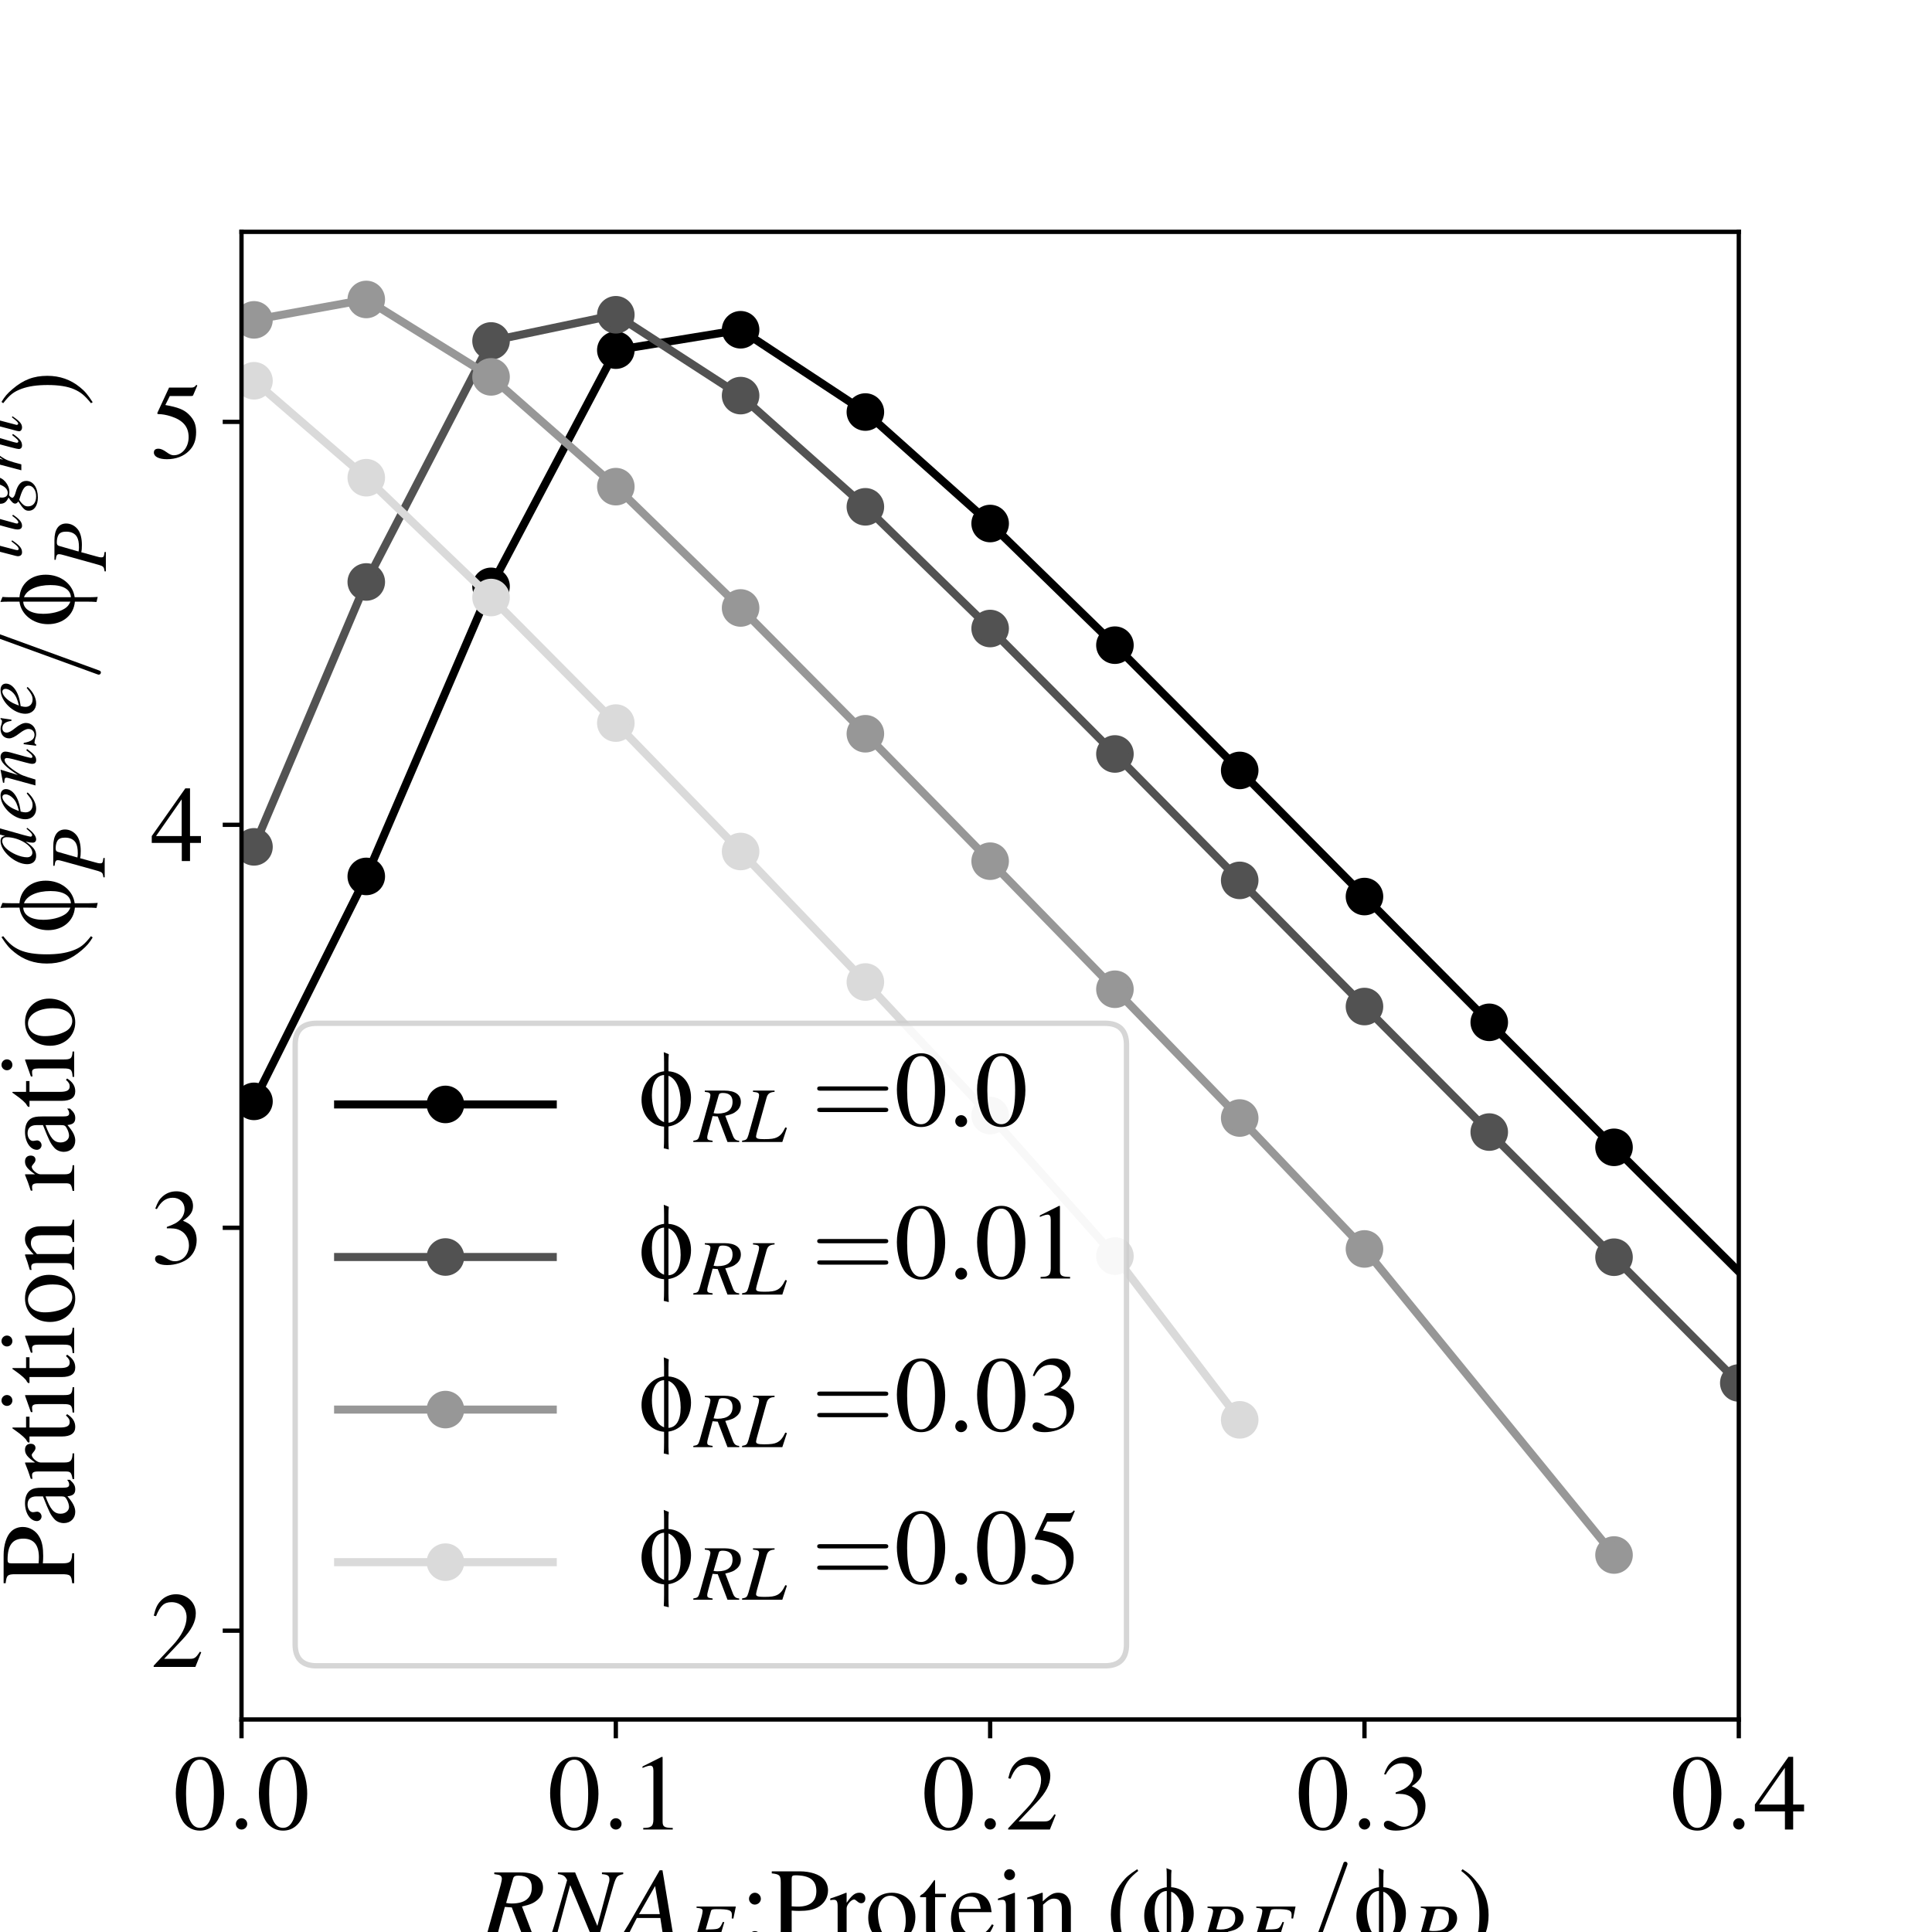 <?xml version="1.0" encoding="utf-8" standalone="no"?>
<!DOCTYPE svg PUBLIC "-//W3C//DTD SVG 1.1//EN"
  "http://www.w3.org/Graphics/SVG/1.1/DTD/svg11.dtd">
<!-- Created with matplotlib (http://matplotlib.org/) -->
<svg height="360pt" version="1.1" viewBox="0 0 360 360" width="360pt" xmlns="http://www.w3.org/2000/svg" xmlns:xlink="http://www.w3.org/1999/xlink">
 <defs>
  <style type="text/css">
*{stroke-linecap:butt;stroke-linejoin:round;}
  </style>
 </defs>
 <g id="figure_1">
  <g id="patch_1">
   <path d="M 0 360 
L 360 360 
L 360 0 
L 0 0 
z
" style="fill:#ffffff;"/>
  </g>
  <g id="axes_1">
   <g id="patch_2">
    <path d="M 45 320.4 
L 324 320.4 
L 324 43.2 
L 45 43.2 
z
" style="fill:#ffffff;"/>
   </g>
   <g id="matplotlib.axis_1">
    <g id="xtick_1">
     <g id="line2d_1">
      <defs>
       <path d="M 0 0 
L 0 3.5 
" id="mfc34f22be6" style="stroke:#000000;stroke-width:0.8;"/>
      </defs>
      <g>
       <use style="stroke:#000000;stroke-width:0.8;" x="45" xlink:href="#mfc34f22be6" y="320.4"/>
      </g>
     </g>
     <g id="text_1">
      <!-- $0.0$ -->
      <defs>
       <path d="M 25.406 68 
C 19.906 68 15.703 66.297 12 62.797 
C 6.203 57.203 2.406 45.688 2.406 34 
C 2.406 23.094 5.703 11.391 10.406 5.797 
C 14.094 1.391 19.203 -1 25 -1 
C 30.094 -1 34.406 0.688 38 4.188 
C 43.797 9.688 47.594 21.297 47.594 33.391 
C 47.594 53.891 38.5 68 25.406 68 
z
M 25.094 65.391 
C 33.5 65.391 38 54.094 38 33.188 
C 38 12.297 33.594 1.594 25 1.594 
C 16.406 1.594 12 12.297 12 33.094 
C 12 54.297 16.5 65.391 25.094 65.391 
z
" id="Nimbus_Roman_No9_L_Regular-48"/>
       <path d="M 19.203 5.297 
C 19.203 8.188 16.797 10.594 13.906 10.594 
C 11 10.594 8.594 8.188 8.594 5.297 
C 8.594 2.391 11 0 13.906 0 
C 16.797 0 19.203 2.391 19.203 5.297 
z
" id="CMMI10-58"/>
      </defs>
      <g transform="translate(32.278 340.909)scale(0.2 -0.2)">
       <use transform="scale(0.996)" xlink:href="#Nimbus_Roman_No9_L_Regular-48"/>
       <use transform="translate(49.813 0)scale(0.996)" xlink:href="#CMMI10-58"/>
       <use transform="translate(77.409 0)scale(0.996)" xlink:href="#Nimbus_Roman_No9_L_Regular-48"/>
      </g>
     </g>
    </g>
    <g id="xtick_2">
     <g id="line2d_2">
      <g>
       <use style="stroke:#000000;stroke-width:0.8;" x="114.75" xlink:href="#mfc34f22be6" y="320.4"/>
      </g>
     </g>
     <g id="text_2">
      <!-- $0.1$ -->
      <defs>
       <path d="M 29.094 68 
L 11.094 59 
L 11.094 57.594 
C 12.297 58.094 13.406 58.484 13.797 58.688 
C 15.594 59.391 17.297 59.781 18.297 59.781 
C 20.406 59.781 21.297 58.297 21.297 55.078 
L 21.297 9.359 
C 21.297 6.031 20.5 3.719 18.906 2.797 
C 17.406 1.891 16 1.594 11.797 1.5 
L 11.797 0 
L 39.406 0 
L 39.406 1.5 
C 31.5 1.594 29.906 2.609 29.906 7.453 
L 29.906 67.797 
z
" id="Nimbus_Roman_No9_L_Regular-49"/>
      </defs>
      <g transform="translate(102.028 340.909)scale(0.2 -0.2)">
       <use transform="scale(0.996)" xlink:href="#Nimbus_Roman_No9_L_Regular-48"/>
       <use transform="translate(49.813 0)scale(0.996)" xlink:href="#CMMI10-58"/>
       <use transform="translate(77.409 0)scale(0.996)" xlink:href="#Nimbus_Roman_No9_L_Regular-49"/>
      </g>
     </g>
    </g>
    <g id="xtick_3">
     <g id="line2d_3">
      <g>
       <use style="stroke:#000000;stroke-width:0.8;" x="184.5" xlink:href="#mfc34f22be6" y="320.4"/>
      </g>
     </g>
     <g id="text_3">
      <!-- $0.2$ -->
      <defs>
       <path d="M 47.5 13.734 
L 46.203 14.25 
C 42.5 8.5 41.203 7.594 36.703 7.594 
L 12.797 7.594 
L 29.594 25.328 
C 38.5 34.703 42.406 42.359 42.406 50.219 
C 42.406 60.281 34.297 68 23.906 68 
C 18.406 68 13.203 65.797 9.5 61.797 
C 6.297 58.375 4.797 55.156 3.094 48 
L 5.203 47.484 
C 9.203 57.359 12.797 60.594 19.703 60.594 
C 28.094 60.594 33.797 54.844 33.797 46.391 
C 33.797 38.531 29.203 29.156 20.797 20.188 
L 3 1.188 
L 3 0 
L 42 0 
z
" id="Nimbus_Roman_No9_L_Regular-50"/>
      </defs>
      <g transform="translate(171.778 340.909)scale(0.2 -0.2)">
       <use transform="scale(0.996)" xlink:href="#Nimbus_Roman_No9_L_Regular-48"/>
       <use transform="translate(49.813 0)scale(0.996)" xlink:href="#CMMI10-58"/>
       <use transform="translate(77.409 0)scale(0.996)" xlink:href="#Nimbus_Roman_No9_L_Regular-50"/>
      </g>
     </g>
    </g>
    <g id="xtick_4">
     <g id="line2d_4">
      <g>
       <use style="stroke:#000000;stroke-width:0.8;" x="254.25" xlink:href="#mfc34f22be6" y="320.4"/>
      </g>
     </g>
     <g id="text_4">
      <!-- $0.3$ -->
      <defs>
       <path d="M 15.297 33.391 
C 21.203 33.391 23.5 33.188 25.906 32.297 
C 32.094 30.094 36 24.391 36 17.5 
C 36 9.094 30.297 2.594 22.906 2.594 
C 20.203 2.594 18.203 3.297 14.5 5.688 
C 11.5 7.5 9.797 8.188 8.094 8.188 
C 5.797 8.188 4.297 6.797 4.297 4.688 
C 4.297 1.188 8.594 -1 15.594 -1 
C 23.297 -1 31.203 1.594 35.906 5.688 
C 40.594 9.797 43.203 15.594 43.203 22.297 
C 43.203 27.391 41.594 32.094 38.703 35.188 
C 36.703 37.391 34.797 38.594 30.406 40.5 
C 37.297 45.188 39.797 48.891 39.797 54.297 
C 39.797 62.391 33.406 68 24.203 68 
C 19.203 68 14.797 66.297 11.203 63.094 
C 8.203 60.391 6.703 57.797 4.5 51.797 
L 6 51.391 
C 10.094 58.703 14.594 61.984 20.906 61.984 
C 27.406 61.984 31.906 57.594 31.906 51.297 
C 31.906 47.688 30.406 44.094 27.906 41.594 
C 24.906 38.594 22.094 37.094 15.297 34.688 
z
" id="Nimbus_Roman_No9_L_Regular-51"/>
      </defs>
      <g transform="translate(241.528 340.909)scale(0.2 -0.2)">
       <use transform="scale(0.996)" xlink:href="#Nimbus_Roman_No9_L_Regular-48"/>
       <use transform="translate(49.813 0)scale(0.996)" xlink:href="#CMMI10-58"/>
       <use transform="translate(77.409 0)scale(0.996)" xlink:href="#Nimbus_Roman_No9_L_Regular-51"/>
      </g>
     </g>
    </g>
    <g id="xtick_5">
     <g id="line2d_5">
      <g>
       <use style="stroke:#000000;stroke-width:0.8;" x="324" xlink:href="#mfc34f22be6" y="320.4"/>
      </g>
     </g>
     <g id="text_5">
      <!-- $0.4$ -->
      <defs>
       <path d="M 47.203 23.391 
L 37 23.391 
L 37 68 
L 32.594 68 
L 1.203 23.391 
L 1.203 17 
L 29.297 17 
L 29.297 0 
L 37 0 
L 37 17 
L 47.203 17 
z
M 29.203 23.391 
L 5.203 23.391 
L 29.203 57.766 
z
" id="Nimbus_Roman_No9_L_Regular-52"/>
      </defs>
      <g transform="translate(311.278 340.909)scale(0.2 -0.2)">
       <use transform="scale(0.996)" xlink:href="#Nimbus_Roman_No9_L_Regular-48"/>
       <use transform="translate(49.813 0)scale(0.996)" xlink:href="#CMMI10-58"/>
       <use transform="translate(77.409 0)scale(0.996)" xlink:href="#Nimbus_Roman_No9_L_Regular-52"/>
      </g>
     </g>
    </g>
    <g id="text_6">
     <!-- $RNA_E$:Protein ($\phi_{RE}/\phi_P$) -->
     <defs>
      <path d="M 56.703 1.594 
C 52.297 1.891 50.297 3.578 48.406 8.766 
L 39.094 33.141 
C 46.797 34.828 50.094 36.219 53.703 39.406 
C 57 42.297 58.797 46.172 58.797 50.656 
C 58.797 59.906 51.406 65 38 65 
L 13.203 65 
L 13.203 63.391 
C 17.406 62.797 17.906 62.688 18.906 61.984 
C 19.703 61.5 20.297 60.297 20.297 59.203 
C 20.297 58.016 19.797 55.625 19.094 52.938 
L 6.797 8.953 
C 5 3.094 4.297 2.484 -1.297 1.594 
L -1.297 0 
L 23.094 0 
L 23.094 1.594 
C 17 2.391 16.297 2.891 16.297 6.172 
C 16.297 7.172 16.594 8.453 17.5 11.938 
L 23.094 32.734 
L 29.594 32.234 
L 41.906 0 
L 56.703 0 
z
M 30.797 59.203 
C 31.406 61.297 32.703 61.984 35.906 61.984 
C 44.203 61.984 48.297 58.219 48.297 50.844 
C 48.297 41 41.906 35.922 29.406 35.922 
C 27.797 35.922 26.703 36.016 24.297 36.422 
z
" id="Nimbus_Roman_No9_L_Regular_Italic-82"/>
      <path d="M 72.703 65 
L 52.797 65 
L 52.797 63.391 
C 58.5 62.891 59.797 61.891 59.797 58.266 
C 59.797 57.062 59.594 55.859 58.906 53.859 
C 58.797 53.562 58.703 53.156 58.703 53.062 
L 48.5 14.938 
L 27.703 65 
L 11.594 65 
L 11.594 63.391 
C 16.297 62.984 18.406 61.688 20.203 57.766 
L 8.297 15.938 
C 4.5 3.109 3.703 1.891 -2 1.094 
L -2 -0.5 
L 17.797 -0.5 
L 17.797 1.094 
C 12.703 1.5 10.797 2.594 10.797 5.406 
C 10.797 6.719 11.094 8.719 11.703 10.828 
L 23.094 53.156 
L 46.094 -2 
L 47.906 -2 
L 62.297 48.438 
C 66 61.391 66.406 61.984 72.703 63.391 
z
" id="Nimbus_Roman_No9_L_Regular_Italic-78"/>
      <path d="M 56.406 1.594 
C 50.703 2.094 50.094 2.891 48.797 10.109 
L 39.406 67 
L 36.797 67 
L 7.797 16.656 
C -0.109 3.484 -1.109 2.391 -5.109 1.594 
L -5.109 0 
L 13.594 0 
L 13.594 1.594 
C 8.5 2.094 7.703 2.594 7.703 5.062 
C 7.703 6.938 8 7.828 9.703 11.203 
L 15.406 22.391 
L 37.406 22.391 
L 39.406 9.422 
C 39.5 8.531 39.594 7.641 39.594 6.844 
C 39.594 3.078 38.203 2.188 31.797 1.594 
L 31.797 0 
L 56.406 0 
z
M 17.5 26 
L 32.5 52.266 
L 36.906 26 
z
" id="Nimbus_Roman_No9_L_Regular_Italic-65"/>
      <path d="M 63.406 65 
L 13.703 65 
L 13.703 63.391 
C 19.906 62.797 21.406 61.984 21.406 59.297 
C 21.406 58.203 20.797 54.734 20.297 52.938 
L 8 8.969 
C 6.297 3.297 5.5 2.594 -0.109 1.594 
L -0.109 0 
L 50.594 0 
L 56.797 16.125 
L 55.203 16.922 
C 50.5 10.562 47.906 7.969 43.594 5.984 
C 39.906 4.281 33.094 3.297 25.594 3.297 
C 20 3.297 17.594 4.281 17.594 6.672 
C 17.594 7.766 18.703 12.438 21.203 21.203 
C 22.5 25.578 23.406 28.859 24.406 32.641 
C 27.906 32.438 31 32.344 32.203 32.344 
C 36.094 32.438 38.906 31.844 40 30.844 
C 40.5 30.359 40.703 29.453 40.703 27.766 
C 40.703 26.078 40.5 24.781 40 22.594 
L 42 22.094 
L 48.797 45.172 
L 47 45.578 
C 43.203 37.125 42.297 36.516 33.203 36.125 
C 32 36.125 28.797 36.031 25.297 35.922 
L 31.906 59.109 
C 32.5 61.297 33.594 61.688 39.203 61.688 
C 54.906 61.688 58.406 60.391 58.406 54.422 
C 58.406 53.141 58.297 51.641 58.203 49.953 
L 60.297 49.75 
z
" id="Nimbus_Roman_No9_L_Regular_Italic-69"/>
      <path d="M 13.594 46 
C 10.594 46 8.094 43.391 8.094 40.297 
C 8.094 37.391 10.594 34.891 13.5 34.891 
C 16.594 34.891 19.203 37.391 19.203 40.297 
C 19.203 43.391 16.594 46 13.594 46 
z
M 13.594 10.094 
C 10.594 10.094 8.094 7.5 8.094 4.391 
C 8.094 1.5 10.594 -1 13.5 -1 
C 16.594 -1 19.203 1.5 19.203 4.391 
C 19.203 7.5 16.594 10.094 13.594 10.094 
z
" id="Nimbus_Roman_No9_L_Regular-58"/>
      <path d="M 20.203 29.297 
C 22.797 29.094 24.5 28.984 27.094 28.984 
C 34.906 28.984 40.297 29.984 44.594 32.391 
C 50.594 35.562 54.203 41.578 54.203 48.078 
C 54.203 52.234 52.797 55.984 50.094 58.844 
C 46.094 63.188 37.406 66 28 66 
L 1.594 66 
L 1.594 64.094 
C 9 63.297 10 62.297 10 55.125 
L 10 11.953 
C 10 3.594 9.203 2.594 1.594 1.891 
L 1.594 0 
L 29.594 0 
L 29.594 1.891 
C 21.703 2.188 20.203 3.594 20.203 10.859 
z
M 20.203 58.938 
C 20.203 61.594 20.906 62.297 23.594 62.297 
C 37.094 62.297 43.297 57.656 43.297 47.5 
C 43.297 37.922 37.406 33 25.906 33 
C 23.906 33 22.5 33.094 20.203 33.281 
z
" id="Nimbus_Roman_No9_L_Regular-80"/>
      <path d="M 0.703 39 
C 2.094 39.297 3 39.391 4.203 39.391 
C 6.703 39.391 7.594 37.797 7.594 33.391 
L 7.594 8.391 
C 7.594 3.391 6.906 2.688 0.5 1.5 
L 0.5 0 
L 24.5 0 
L 24.5 1.5 
C 17.703 1.797 16 3.297 16 9 
L 16 31.5 
C 16 34.688 20.297 39.688 23 39.688 
C 23.594 39.688 24.5 39.188 25.594 38.188 
C 27.203 36.797 28.297 36.188 29.594 36.188 
C 32 36.188 33.5 37.891 33.5 40.688 
C 33.5 43.984 31.406 46 28 46 
C 23.797 46 20.906 43.688 16 36.594 
L 16 45.797 
L 15.5 46 
C 10.203 43.797 6.594 42.5 0.703 40.594 
z
" id="Nimbus_Roman_No9_L_Regular-114"/>
      <path d="M 25 46 
C 12 46 2.906 36.391 2.906 22.594 
C 2.906 9.094 12.203 -1 24.797 -1 
C 37.406 -1 47 9.594 47 23.391 
C 47 36.5 37.797 46 25 46 
z
M 23.703 43.188 
C 32.094 43.188 38 33.594 38 19.891 
C 38 8.594 33.5 1.797 26 1.797 
C 22.094 1.797 18.406 4.188 16.297 8.188 
C 13.5 13.391 11.906 20.391 11.906 27.5 
C 11.906 37 16.594 43.188 23.703 43.188 
z
" id="Nimbus_Roman_No9_L_Regular-111"/>
      <path d="M 25.5 45 
L 15.406 45 
L 15.406 56.594 
C 15.406 57.594 15.297 57.891 14.703 57.891 
C 14 57 13.406 56.094 12.703 55.094 
C 8.906 49.594 4.594 44.797 3 44.391 
C 1.906 43.688 1.297 42.984 1.297 42.484 
C 1.297 42.188 1.406 41.984 1.703 41.797 
L 7 41.797 
L 7 11.688 
C 7 3.297 10 -1 15.906 -1 
C 20.797 -1 24.594 1.391 27.906 6.594 
L 26.594 7.688 
C 24.5 5.188 22.797 4.188 20.594 4.188 
C 16.906 4.188 15.406 6.891 15.406 13.188 
L 15.406 41.797 
L 25.5 41.797 
z
" id="Nimbus_Roman_No9_L_Regular-116"/>
      <path d="M 40.797 16.438 
C 36 8.812 31.703 5.891 25.297 5.891 
C 19.594 5.891 15.297 8.812 12.406 14.531 
C 10.594 18.344 9.906 21.656 9.703 27.797 
L 40.5 27.797 
C 39.703 34.266 38.703 37.141 36.203 40.312 
C 33.203 43.891 28.594 46 23.406 46 
C 18.406 46 13.703 44.188 9.906 40.812 
C 5.203 36.734 2.5 29.688 2.5 21.469 
C 2.5 7.594 9.703 -1 21.203 -1 
C 30.703 -1 38.203 4.891 42.406 15.734 
z
M 9.906 31 
C 11 38.719 14.406 42.391 20.5 42.391 
C 26.594 42.391 29 39.609 30.297 31 
z
" id="Nimbus_Roman_No9_L_Regular-101"/>
      <path d="M 17.5 46 
L 2 40.5 
L 2 39 
L 2.797 39.094 
C 4 39.297 5.297 39.391 6.203 39.391 
C 8.594 39.391 9.5 37.797 9.5 33.391 
L 9.5 10.188 
C 9.5 3 8.5 1.891 1.594 1.5 
L 1.594 0 
L 25.297 0 
L 25.297 1.5 
C 18.703 2 17.906 3 17.906 10.188 
L 17.906 45.688 
z
M 12.797 68 
C 10.094 68 7.797 65.688 7.797 62.891 
C 7.797 60.094 10 57.797 12.797 57.797 
C 15.703 57.797 18 59.984 18 62.891 
C 18 65.688 15.703 68 12.797 68 
z
" id="Nimbus_Roman_No9_L_Regular-105"/>
      <path d="M 1.594 39.797 
C 2.203 40.094 3.203 40.188 4.297 40.188 
C 7.094 40.188 8 38.688 8 33.797 
L 8 9 
C 8 3.297 6.906 1.891 1.797 1.5 
L 1.797 0 
L 23 0 
L 23 1.5 
C 17.906 1.891 16.406 3.094 16.406 6.688 
L 16.406 34.797 
C 21.203 39.297 23.406 40.484 26.703 40.484 
C 31.594 40.484 34 37.391 34 30.797 
L 34 9.891 
C 34 3.594 32.703 1.891 27.703 1.5 
L 27.703 0 
L 48.5 0 
L 48.5 1.5 
C 43.594 2 42.406 3.188 42.406 8.094 
L 42.406 31 
C 42.406 40.391 38 46 30.594 46 
C 26 46 22.906 44.297 16.094 37.891 
L 16.094 45.797 
L 15.406 46 
C 10.5 44.188 7.094 43.094 1.594 41.484 
z
" id="Nimbus_Roman_No9_L_Regular-110"/>
      <path d="M 29.5 68 
C 22.094 63.188 19.094 60.594 15.406 55.984 
C 8.297 47.297 4.797 37.297 4.797 25.594 
C 4.797 12.891 8.5 3.094 17.297 -7.109 
C 21.406 -11.906 24 -14.109 29.203 -17.312 
L 30.406 -15.719 
C 22.406 -9.406 19.594 -5.906 16.906 1.594 
C 14.5 8.281 13.406 15.891 13.406 25.891 
C 13.406 36.391 14.703 44.594 17.406 50.797 
C 20.203 56.984 23.203 60.594 30.406 66.391 
z
" id="Nimbus_Roman_No9_L_Regular-40"/>
      <path d="M 27.906 -0.469 
C 40.203 1.234 49 12.469 49 26.594 
C 49 40.328 40.594 50.25 27.906 51.156 
L 27.906 59.172 
C 27.906 62.891 28 64.797 28.203 67.094 
L 23.5 69 
C 23.703 66.594 23.797 64.094 23.797 60.078 
L 23.797 51.156 
C 11.797 49.75 2.703 38.328 2.703 24.5 
C 2.703 10.562 11.297 0.344 23.797 -0.656 
L 23.797 -10.781 
C 23.797 -15.297 23.703 -18.109 23.5 -20.906 
L 28.203 -22.016 
C 28 -18.703 28 -18.406 27.906 -14 
L 27.906 -11.281 
z
M 23.797 3.547 
C 21 4.656 19 6.25 17.5 8.562 
C 14.297 13.469 12.406 21.094 12.406 29 
C 12.406 40.328 16.703 47.344 23.797 47.656 
z
M 27.906 46.953 
C 35 44.344 39.297 34.828 39.297 22.094 
C 39.297 10.266 35.203 3.453 27.906 3.047 
z
" id="Standard_Symbols_L-102"/>
      <path d="M 43.906 71.203 
C 44.406 72.5 44.406 72.891 44.406 73 
C 44.406 74.094 43.5 75 42.406 75 
C 41.703 75 41 74.688 40.703 74.094 
L 6 -21.203 
C 5.5 -22.5 5.5 -22.906 5.5 -23 
C 5.5 -24.109 6.406 -25 7.5 -25 
C 8.797 -25 9.094 -24.312 9.703 -22.609 
z
" id="CMMI10-61"/>
      <path d="M 14.594 63.391 
C 20.297 62.688 21.703 61.797 21.703 59.203 
C 21.703 57.812 21.297 55.719 20 51.234 
L 8.203 8.938 
C 6.406 2.984 5.703 2.391 0 1.594 
L 0 0 
L 24.5 0 
L 24.5 1.594 
C 18.203 2.484 17.703 2.781 17.703 6.156 
C 17.703 7.359 17.906 8.344 18.906 11.922 
L 24.203 31.094 
C 26.703 30.484 29.297 30.297 33.406 30.297 
C 41.594 30.297 48.297 31.984 52.594 35.094 
C 57.594 38.781 60.5 44.25 60.5 50.141 
C 60.5 59.703 53 65 39.406 65 
L 14.594 65 
z
M 32.203 59.203 
C 32.797 61.297 34 61.984 36.797 61.984 
C 40.703 61.984 44.5 61 46.5 59.594 
C 49.094 57.812 50.203 54.812 50.203 50.141 
C 50.203 43.656 47.906 39.078 43.5 36.484 
C 40.406 34.797 36.5 34 30.297 34 
C 28.594 34 27.797 34.094 25.094 34.484 
z
" id="Nimbus_Roman_No9_L_Regular_Italic-80"/>
      <path d="M 3.797 -17.312 
C 11.203 -12.516 14.203 -9.906 17.906 -5.312 
C 25 3.391 28.5 13.391 28.5 25.094 
C 28.5 37.891 24.797 47.594 16 57.797 
C 11.906 62.594 9.297 64.797 4.094 68 
L 2.906 66.391 
C 10.906 60.094 13.594 56.594 16.406 49.094 
C 18.797 42.391 19.906 34.797 19.906 24.797 
C 19.906 14.391 18.594 6.094 15.906 -0.016 
C 13.094 -6.312 10.094 -9.906 2.906 -15.719 
z
" id="Nimbus_Roman_No9_L_Regular-41"/>
     </defs>
     <g transform="translate(89.471 364.834)scale(0.2 -0.2)">
      <use transform="translate(0 14.944)scale(0.996)" xlink:href="#Nimbus_Roman_No9_L_Regular_Italic-82"/>
      <use transform="translate(60.872 14.944)scale(0.996)" xlink:href="#Nimbus_Roman_No9_L_Regular_Italic-78"/>
      <use transform="translate(130.61 14.944)scale(0.996)" xlink:href="#Nimbus_Roman_No9_L_Regular_Italic-65"/>
      <use transform="translate(191.482 0)scale(0.737)" xlink:href="#Nimbus_Roman_No9_L_Regular_Italic-69"/>
      <use transform="translate(242.407 14.944)scale(0.996)" xlink:href="#Nimbus_Roman_No9_L_Regular-58"/>
      <use transform="translate(270.102 14.944)scale(0.996)" xlink:href="#Nimbus_Roman_No9_L_Regular-80"/>
      <use transform="translate(325.494 14.944)scale(0.996)" xlink:href="#Nimbus_Roman_No9_L_Regular-114"/>
      <use transform="translate(358.669 14.944)scale(0.996)" xlink:href="#Nimbus_Roman_No9_L_Regular-111"/>
      <use transform="translate(408.482 14.944)scale(0.996)" xlink:href="#Nimbus_Roman_No9_L_Regular-116"/>
      <use transform="translate(436.177 14.944)scale(0.996)" xlink:href="#Nimbus_Roman_No9_L_Regular-101"/>
      <use transform="translate(480.411 14.944)scale(0.996)" xlink:href="#Nimbus_Roman_No9_L_Regular-105"/>
      <use transform="translate(508.106 14.944)scale(0.996)" xlink:href="#Nimbus_Roman_No9_L_Regular-110"/>
      <use transform="translate(582.826 14.944)scale(0.996)" xlink:href="#Nimbus_Roman_No9_L_Regular-40"/>
      <use transform="translate(616.001 14.944)scale(0.996)" xlink:href="#Standard_Symbols_L-102"/>
      <use transform="translate(667.906 0)scale(0.737)" xlink:href="#Nimbus_Roman_No9_L_Regular_Italic-82"/>
      <use transform="translate(712.951 0)scale(0.737)" xlink:href="#Nimbus_Roman_No9_L_Regular_Italic-69"/>
      <use transform="translate(763.877 14.944)scale(0.996)" xlink:href="#CMMI10-61"/>
      <use transform="translate(813.69 14.944)scale(0.996)" xlink:href="#Standard_Symbols_L-102"/>
      <use transform="translate(865.595 0)scale(0.737)" xlink:href="#Nimbus_Roman_No9_L_Regular_Italic-80"/>
      <use transform="translate(911.138 14.944)scale(0.996)" xlink:href="#Nimbus_Roman_No9_L_Regular-41"/>
     </g>
    </g>
   </g>
   <g id="matplotlib.axis_2">
    <g id="ytick_1">
     <g id="line2d_6">
      <defs>
       <path d="M 0 0 
L -3.5 0 
" id="m5e1e7203de" style="stroke:#000000;stroke-width:0.8;"/>
      </defs>
      <g>
       <use style="stroke:#000000;stroke-width:0.8;" x="45" xlink:href="#m5e1e7203de" y="303.857"/>
      </g>
     </g>
     <g id="text_7">
      <!-- $2$ -->
      <g transform="translate(28.037 310.612)scale(0.2 -0.2)">
       <use transform="scale(0.996)" xlink:href="#Nimbus_Roman_No9_L_Regular-50"/>
      </g>
     </g>
    </g>
    <g id="ytick_2">
     <g id="line2d_7">
      <g>
       <use style="stroke:#000000;stroke-width:0.8;" x="45" xlink:href="#m5e1e7203de" y="228.776"/>
      </g>
     </g>
     <g id="text_8">
      <!-- $3$ -->
      <g transform="translate(28.037 235.53)scale(0.2 -0.2)">
       <use transform="scale(0.996)" xlink:href="#Nimbus_Roman_No9_L_Regular-51"/>
      </g>
     </g>
    </g>
    <g id="ytick_3">
     <g id="line2d_8">
      <g>
       <use style="stroke:#000000;stroke-width:0.8;" x="45" xlink:href="#m5e1e7203de" y="153.694"/>
      </g>
     </g>
     <g id="text_9">
      <!-- $4$ -->
      <g transform="translate(28.037 160.449)scale(0.2 -0.2)">
       <use transform="scale(0.996)" xlink:href="#Nimbus_Roman_No9_L_Regular-52"/>
      </g>
     </g>
    </g>
    <g id="ytick_4">
     <g id="line2d_9">
      <g>
       <use style="stroke:#000000;stroke-width:0.8;" x="45" xlink:href="#m5e1e7203de" y="78.613"/>
      </g>
     </g>
     <g id="text_10">
      <!-- $5$ -->
      <defs>
       <path d="M 18.094 58.094 
L 37.703 58.094 
C 39.297 58.094 39.703 58.297 40 58.984 
L 43.797 67.891 
L 42.906 68.594 
C 41.406 66.5 40.406 66 38.297 66 
L 17.406 66 
L 6.5 42.453 
C 6.406 42.266 6.406 42.156 6.406 41.969 
C 6.406 41.469 6.797 41.172 7.594 41.172 
C 10.797 41.172 14.797 40.484 18.906 39.188 
C 30.406 35.531 35.703 29.406 35.703 19.609 
C 35.703 10.109 29.594 2.688 21.797 2.688 
C 19.797 2.688 18.094 3.391 15.094 5.562 
C 11.906 7.844 9.594 8.828 7.5 8.828 
C 4.594 8.828 3.203 7.641 3.203 5.172 
C 3.203 1.391 7.906 -1 15.406 -1 
C 23.797 -1 31 1.688 36 6.75 
C 40.594 11.203 42.703 16.844 42.703 24.359 
C 42.703 31.484 40.797 36.031 35.797 40.969 
C 31.406 45.328 25.703 47.609 13.906 49.688 
z
" id="Nimbus_Roman_No9_L_Regular-53"/>
      </defs>
      <g transform="translate(28.037 85.367)scale(0.2 -0.2)">
       <use transform="scale(0.996)" xlink:href="#Nimbus_Roman_No9_L_Regular-53"/>
      </g>
     </g>
    </g>
    <g id="text_11">
     <!-- Partition ratio ($\phi^{dense}_P/\phi^{light}_P$) -->
     <defs>
      <path d="M 44.203 6.594 
C 42.5 5.188 41.297 4.688 39.797 4.688 
C 37.5 4.688 36.797 6.094 36.797 10.5 
L 36.797 30 
C 36.797 35.188 36.297 38.094 34.797 40.5 
C 32.594 44.094 28.297 46 22.406 46 
C 13 46 5.594 41.094 5.594 34.797 
C 5.594 32.5 7.594 30.5 9.906 30.5 
C 12.297 30.5 14.406 32.5 14.406 34.688 
C 14.406 35.094 14.297 35.594 14.203 36.297 
C 14 37.188 13.906 38 13.906 38.688 
C 13.906 41.391 17.094 43.594 21.094 43.594 
C 26 43.594 28.703 40.688 28.703 35.297 
L 28.703 29.188 
C 13.297 23 11.594 22.188 7.297 18.391 
C 5.094 16.391 3.703 13 3.703 9.688 
C 3.703 3.391 8.094 -1 14.203 -1 
C 18.594 -1 22.703 1.094 28.797 6.297 
C 29.297 1.094 31.094 -1 35.203 -1 
C 38.594 -1 40.703 0.188 44.203 4 
z
M 28.703 12.297 
C 28.703 9.188 28.203 8.297 26.094 7.094 
C 23.703 5.688 20.906 4.797 18.797 4.797 
C 15.297 4.797 12.5 8.188 12.5 12.5 
L 12.5 12.891 
C 12.5 18.797 16.594 22.391 28.703 26.797 
z
" id="Nimbus_Roman_No9_L_Regular-97"/>
      <path d="M 46.297 11.156 
C 40.906 4.984 39.797 4.094 38.094 4.094 
C 37.094 4.094 36.297 4.984 36.297 6.078 
C 36.297 7.469 39.5 19.609 42.797 30.547 
C 45.5 39.703 47.594 47.688 52.703 67.688 
L 52.203 68.188 
C 46.906 67.094 43.297 66.5 36.906 65.891 
L 36.906 64.188 
C 42.406 64 43.094 63.688 43.094 61.594 
C 43.094 60.297 43 59.688 41.594 54.594 
L 37.203 38.203 
C 36.406 42.391 34.594 44 30.703 44 
C 17.703 44 1.5 25.281 1.5 10.359 
C 1.5 3.297 5.5 -1 12 -1 
C 18.797 -1 23.203 2.188 30 12.141 
C 28.906 7.078 28.703 5.578 28.703 3.297 
C 28.703 0.797 30.406 -1 32.906 -1 
C 37.094 -1 42.297 3.094 47.5 10.391 
z
M 31.094 41.891 
C 34.094 41.688 35.594 39.797 35.594 36.188 
C 35.594 21 25.203 3.797 16 3.797 
C 12.594 3.797 10.203 6.5 10.203 10.391 
C 10.203 18.688 15.203 30.297 21.797 37.297 
C 24.594 40.188 28.297 42.094 31.094 41.891 
z
" id="Nimbus_Roman_No9_L_Regular_Italic-100"/>
      <path d="M 35.797 10.953 
C 28.594 5.078 25.5 3.5 21.203 3.5 
C 15.5 3.5 11.797 7.078 11.797 12.438 
C 11.797 13.938 12 15.422 12.797 18.609 
L 15.594 19.016 
C 30.594 21.094 41.203 28.656 41.203 37.219 
C 41.203 41.391 38.203 44 33.203 44 
C 18.797 44 3.094 27.562 3.094 12.641 
C 3.094 4.594 8.5 -1 16.297 -1 
C 23.406 -1 31.094 3.094 37 9.766 
z
M 15.203 25.172 
C 18.594 34.031 26 41.688 31.094 41.688 
C 33.203 41.688 34.594 40.094 34.594 37.812 
C 34.594 34.734 32.703 31.141 29.594 28.156 
C 25.906 24.688 22.094 22.891 13.5 20.797 
z
" id="Nimbus_Roman_No9_L_Regular_Italic-101"/>
      <path d="M 46 11.594 
L 43.906 8.984 
C 41 5.297 39.203 3.688 37.797 3.688 
C 37 3.688 36.203 4.5 36.203 5.297 
C 36.203 6 36.203 6 37.594 11.594 
L 43.297 32.188 
C 43.797 34.297 44.203 36.484 44.203 37.891 
C 44.203 41.484 41.5 44 37.594 44 
C 31.203 44 24.906 37.984 14.594 21.984 
L 21.297 43.797 
L 21 44 
C 15.594 42.891 13.5 42.484 4.797 40.891 
L 4.797 39.297 
C 9.906 39.188 11.203 38.594 11.203 36.594 
C 11.203 35.984 11.094 35.391 11 34.891 
L 1.406 -0.109 
L 8.906 -0.109 
C 13.594 15.688 14.5 17.891 18.906 24.688 
C 24.906 33.891 30 38.891 33.703 38.891 
C 35.203 38.891 36.094 37.797 36.094 35.984 
C 36.094 34.797 35.5 31.484 34.703 28.391 
L 30.297 11.891 
C 29 6.797 28.703 5.391 28.703 4.391 
C 28.703 0.594 30.094 -1 33.406 -1 
C 37.906 -1 40.5 1.094 47.406 10.297 
z
" id="Nimbus_Roman_No9_L_Regular_Italic-110"/>
      <path d="M 3.594 14.891 
L 1.594 -1 
L 3.203 -1 
C 4 0.594 4.594 1.094 5.594 1.094 
C 6.703 1.094 8.5 0.688 10.5 0.188 
C 12.703 -0.703 14.406 -1 16 -1 
C 24.406 -1 30.406 4.375 30.406 11.938 
C 30.406 15.719 28.297 20.094 23.594 25.875 
C 19.797 30.547 18.203 33.625 18.203 36.312 
C 18.203 39.594 20.297 41.688 23.797 41.688 
C 29 41.688 32 38 33 30.25 
L 34.594 30.25 
L 36.594 44 
L 35.203 44 
C 34.406 42.594 33.594 42.188 32.203 42.188 
C 31.5 42.188 30.5 42.391 28.594 42.891 
C 26.094 43.797 24.594 44 23 44 
C 15.703 44 10.906 39.703 10.906 33.031 
C 10.906 29.844 13 25.562 17.203 20.203 
C 21.094 15.125 22.797 11.641 22.797 8.75 
C 22.797 4.281 19.797 1.094 15.406 1.094 
C 9.906 1.094 6.797 5.172 5.203 14.625 
z
" id="Nimbus_Roman_No9_L_Regular_Italic-115"/>
      <path d="M 22.797 12.391 
C 21.906 11.297 21 10.188 20.094 9 
C 16.906 4.797 15 3.297 13.203 3.297 
C 12.203 3.297 11.703 4 11.703 5.094 
C 11.703 5.797 12 7 12.5 9 
C 12.594 9.297 12.703 9.797 12.797 10 
L 27.906 67.891 
L 27.406 68.391 
C 21.5 67.094 17.703 66.391 11.797 65.703 
L 11.797 64.094 
C 16.594 64.094 18.594 63.391 18.594 61.797 
C 18.594 61.5 18.5 60.891 18.203 60 
L 4.5 7.188 
C 4.203 6.094 4 5.094 4 4.594 
C 4 1 5.703 -1 8.906 -1 
C 14.094 -1 17.594 1.891 24.094 11.5 
z
" id="Nimbus_Roman_No9_L_Regular_Italic-108"/>
      <path d="M 22.203 11.453 
C 19.797 8.266 19.094 7.469 18.094 6.375 
C 16.406 4.688 14.906 3.688 14 3.688 
C 13.203 3.688 12.406 4.484 12.406 5.188 
C 12.406 6.172 12.703 7.672 13.406 9.562 
C 13.406 9.859 13.703 10.562 13.906 11.359 
L 13.906 11.547 
L 14 11.75 
L 22.797 43.797 
L 22.5 44 
C 12.406 42.094 10.406 41.797 6.5 41.484 
L 6.5 39.906 
C 11.797 39.797 12.797 39.5 12.797 37.516 
C 12.797 36.719 12.5 35.125 11.906 33.141 
L 7.094 15.531 
C 5.5 9.766 4.906 6.672 4.906 4.688 
C 4.906 1 6.5 -1 9.5 -1 
C 14.094 -1 17.797 2 23.5 10.359 
z
M 21.406 65 
C 18.703 65 16.703 62.703 16.703 59.75 
C 16.703 56.594 18.594 54.531 21.5 54.531 
C 24.094 54.531 26.406 56.797 26.406 59.547 
C 26.406 62.406 24.094 65 21.406 65 
z
" id="Nimbus_Roman_No9_L_Regular_Italic-105"/>
      <path d="M 47.203 40 
L 41.094 40 
C 40.797 40 40.297 40.25 39.5 41.016 
C 36.797 42.984 33.5 44 29.703 44 
C 18.594 44 9.594 35.891 9.594 26.688 
C 9.594 21.594 11.797 18.656 17.5 16.094 
C 11.594 12.062 9.797 10.047 9.797 7.625 
C 9.797 6.312 10.594 5.109 12.5 3.688 
C 2.594 -2.859 0.797 -4.891 0.797 -9.531 
C 0.797 -16.484 7.406 -21 17.5 -21 
C 30.094 -21 38.5 -15.078 38.5 -6.297 
C 38.5 0.062 33.703 4.5 24.203 7.016 
C 19.797 8.125 17.203 9.75 17.203 11.266 
C 17.203 12.766 19.5 15.391 20.797 15.391 
C 21 15.391 21.203 15.391 21.5 15.297 
C 22.297 15.094 23.703 15 24.594 15 
C 33.703 15 43.094 22.969 43.094 30.609 
C 43.094 32.172 42.797 34.125 42.203 36.094 
L 47.203 36.094 
z
M 14.797 2.578 
C 14.906 2.578 15.094 2.484 15.297 2.375 
C 15.594 2.281 16.594 1.969 18.203 1.469 
C 28.797 -1.859 32.5 -4.688 32.5 -9.328 
C 32.5 -14.766 26.703 -18.812 19 -18.812 
C 11 -18.812 6.297 -14.969 6.297 -8.516 
C 6.297 -6.094 6.906 -4.375 8.5 -2.469 
C 9.797 -0.75 14 2.578 14.797 2.578 
z
M 29.594 41.797 
C 33.297 41.797 35.203 38.984 35.203 34.328 
C 35.203 30.906 34 26.594 32.094 23.266 
C 29.906 19.25 26.797 17.094 23.406 17.094 
C 19.594 17.094 17.406 19.828 17.406 24.438 
C 17.406 33.453 23.094 41.797 29.594 41.797 
z
" id="Nimbus_Roman_No9_L_Regular_Italic-103"/>
      <path d="M 46.5 11.594 
C 41.094 4.797 39.906 3.688 38.297 3.688 
C 37.406 3.688 36.703 4.594 36.703 5.5 
C 36.703 6.5 38.297 12.797 40 17.984 
C 42.906 27.484 44.797 34.891 44.797 37.297 
C 44.797 41.297 42.094 44 38.203 44 
C 31.703 44 24.594 37.391 15.297 22.891 
L 27.297 67.688 
L 26.797 68.188 
C 21 66.891 17.094 66.188 11.094 65.5 
L 11.094 64 
L 13.703 64 
C 13.797 64 13.906 64 14 64.094 
C 15.406 64.688 17.797 63 17.797 61.594 
C 17.797 60.188 17.297 57.688 16.406 54.797 
C 16.297 54.688 16 53.297 15.406 51.094 
L 1.906 -0.109 
L 9.406 -0.109 
C 13.406 15.297 14.703 18.688 18.703 24.797 
C 23.906 32.688 30.703 38.891 34.203 38.891 
C 35.703 38.891 37 37.688 37 36.391 
C 37 35.984 36.703 34.688 36.297 33.094 
L 30.797 12.391 
C 29.5 7.484 28.797 4.391 28.797 3.188 
C 28.797 0.594 30.5 -1 33.203 -1 
C 38.297 -1 41.797 1.688 47.797 10.391 
z
" id="Nimbus_Roman_No9_L_Regular_Italic-104"/>
      <path d="M 29.594 43 
L 21.594 43 
L 24.406 53.297 
C 24.5 53.5 24.5 53.688 24.5 53.797 
C 24.5 54.5 24.203 54.797 23.703 54.797 
C 23.094 54.797 22.797 54.688 22.203 53.891 
C 18.297 48.797 12.094 43.797 8.906 42.891 
C 6.406 42.094 5.703 41.484 5.703 40.391 
C 5.703 40.297 5.703 40.094 5.797 39.797 
L 13.203 39.797 
L 6 12.219 
C 5.797 11.312 5.703 11.016 5.406 10.109 
C 4.5 7.094 3.703 3.594 3.703 2.797 
C 3.703 0.594 5.797 -1 8.5 -1 
C 13.094 -1 16.406 1.797 22.703 11.109 
L 21.406 11.812 
C 16.5 5.5 14.906 3.891 13.297 3.891 
C 12.406 3.891 11.797 4.688 11.797 5.891 
C 11.797 6 11.797 6.094 11.906 6.406 
L 20.703 39.797 
L 29.094 39.797 
z
" id="Nimbus_Roman_No9_L_Regular_Italic-116"/>
     </defs>
     <g transform="translate(19.724 295.325)rotate(-90)scale(0.2 -0.2)">
      <use transform="translate(0 29.512)scale(0.996)" xlink:href="#Nimbus_Roman_No9_L_Regular-80"/>
      <use transform="translate(53.898 29.512)scale(0.996)" xlink:href="#Nimbus_Roman_No9_L_Regular-97"/>
      <use transform="translate(98.132 29.512)scale(0.996)" xlink:href="#Nimbus_Roman_No9_L_Regular-114"/>
      <use transform="translate(131.307 29.512)scale(0.996)" xlink:href="#Nimbus_Roman_No9_L_Regular-116"/>
      <use transform="translate(159.002 29.512)scale(0.996)" xlink:href="#Nimbus_Roman_No9_L_Regular-105"/>
      <use transform="translate(186.697 29.512)scale(0.996)" xlink:href="#Nimbus_Roman_No9_L_Regular-116"/>
      <use transform="translate(214.393 29.512)scale(0.996)" xlink:href="#Nimbus_Roman_No9_L_Regular-105"/>
      <use transform="translate(242.088 29.512)scale(0.996)" xlink:href="#Nimbus_Roman_No9_L_Regular-111"/>
      <use transform="translate(291.901 29.512)scale(0.996)" xlink:href="#Nimbus_Roman_No9_L_Regular-110"/>
      <use transform="translate(366.621 29.512)scale(0.996)" xlink:href="#Nimbus_Roman_No9_L_Regular-114"/>
      <use transform="translate(399.796 29.512)scale(0.996)" xlink:href="#Nimbus_Roman_No9_L_Regular-97"/>
      <use transform="translate(444.03 29.512)scale(0.996)" xlink:href="#Nimbus_Roman_No9_L_Regular-116"/>
      <use transform="translate(471.725 29.512)scale(0.996)" xlink:href="#Nimbus_Roman_No9_L_Regular-105"/>
      <use transform="translate(499.42 29.512)scale(0.996)" xlink:href="#Nimbus_Roman_No9_L_Regular-111"/>
      <use transform="translate(574.14 29.512)scale(0.996)" xlink:href="#Nimbus_Roman_No9_L_Regular-40"/>
      <use transform="translate(607.315 29.512)scale(0.996)" xlink:href="#Standard_Symbols_L-102"/>
      <use transform="translate(670.378 65.675)scale(0.737)" xlink:href="#Nimbus_Roman_No9_L_Regular_Italic-100"/>
      <use transform="translate(711.073 65.675)scale(0.737)" xlink:href="#Nimbus_Roman_No9_L_Regular_Italic-101"/>
      <use transform="translate(743.806 65.675)scale(0.737)" xlink:href="#Nimbus_Roman_No9_L_Regular_Italic-110"/>
      <use transform="translate(780.668 65.675)scale(0.737)" xlink:href="#Nimbus_Roman_No9_L_Regular_Italic-115"/>
      <use transform="translate(809.346 65.675)scale(0.737)" xlink:href="#Nimbus_Roman_No9_L_Regular_Italic-101"/>
      <use transform="translate(659.22 1.082)scale(0.737)" xlink:href="#Nimbus_Roman_No9_L_Regular_Italic-80"/>
      <use transform="translate(842.577 29.512)scale(0.996)" xlink:href="#CMMI10-61"/>
      <use transform="translate(892.391 29.512)scale(0.996)" xlink:href="#Standard_Symbols_L-102"/>
      <use transform="translate(955.454 78.822)scale(0.737)" xlink:href="#Nimbus_Roman_No9_L_Regular_Italic-108"/>
      <use transform="translate(979.707 78.822)scale(0.737)" xlink:href="#Nimbus_Roman_No9_L_Regular_Italic-105"/>
      <use transform="translate(1000.202 78.822)scale(0.737)" xlink:href="#Nimbus_Roman_No9_L_Regular_Italic-103"/>
      <use transform="translate(1037.064 78.822)scale(0.737)" xlink:href="#Nimbus_Roman_No9_L_Regular_Italic-104"/>
      <use transform="translate(1072.083 78.822)scale(0.737)" xlink:href="#Nimbus_Roman_No9_L_Regular_Italic-116"/>
      <use transform="translate(944.296 0)scale(0.737)" xlink:href="#Nimbus_Roman_No9_L_Regular_Italic-80"/>
      <use transform="translate(1098.088 29.512)scale(0.996)" xlink:href="#Nimbus_Roman_No9_L_Regular-41"/>
     </g>
    </g>
   </g>
   <g id="line2d_10">
    <path clip-path="url(#pa72bd711aa)" d="M 47.325 205.223 
L 68.25 163.309 
L 91.5 109.262 
L 114.75 65.243 
L 138 61.447 
L 161.25 76.777 
L 184.5 97.551 
L 207.75 120.218 
L 231 143.558 
L 254.25 167.06 
L 277.5 190.496 
L 300.75 213.788 
L 347.25 260.113 
L 361 274.214 
" style="fill:none;stroke:#000000;stroke-linecap:square;stroke-width:1.5;"/>
    <defs>
     <path d="M 0 3 
C 0.796 3 1.559 2.684 2.121 2.121 
C 2.684 1.559 3 0.796 3 0 
C 3 -0.796 2.684 -1.559 2.121 -2.121 
C 1.559 -2.684 0.796 -3 0 -3 
C -0.796 -3 -1.559 -2.684 -2.121 -2.121 
C -2.684 -1.559 -3 -0.796 -3 0 
C -3 0.796 -2.684 1.559 -2.121 2.121 
C -1.559 2.684 -0.796 3 0 3 
z
" id="mfbd283b219" style="stroke:#000000;"/>
    </defs>
    <g clip-path="url(#pa72bd711aa)">
     <use style="stroke:#000000;" x="47.325" xlink:href="#mfbd283b219" y="205.223"/>
     <use style="stroke:#000000;" x="68.25" xlink:href="#mfbd283b219" y="163.309"/>
     <use style="stroke:#000000;" x="91.5" xlink:href="#mfbd283b219" y="109.262"/>
     <use style="stroke:#000000;" x="114.75" xlink:href="#mfbd283b219" y="65.243"/>
     <use style="stroke:#000000;" x="138" xlink:href="#mfbd283b219" y="61.447"/>
     <use style="stroke:#000000;" x="161.25" xlink:href="#mfbd283b219" y="76.777"/>
     <use style="stroke:#000000;" x="184.5" xlink:href="#mfbd283b219" y="97.551"/>
     <use style="stroke:#000000;" x="207.75" xlink:href="#mfbd283b219" y="120.218"/>
     <use style="stroke:#000000;" x="231" xlink:href="#mfbd283b219" y="143.558"/>
     <use style="stroke:#000000;" x="254.25" xlink:href="#mfbd283b219" y="167.06"/>
     <use style="stroke:#000000;" x="277.5" xlink:href="#mfbd283b219" y="190.496"/>
     <use style="stroke:#000000;" x="300.75" xlink:href="#mfbd283b219" y="213.788"/>
     <use style="stroke:#000000;" x="347.25" xlink:href="#mfbd283b219" y="260.113"/>
     <use style="stroke:#000000;" x="393.75" xlink:href="#mfbd283b219" y="307.8"/>
    </g>
   </g>
   <g id="line2d_11">
    <path clip-path="url(#pa72bd711aa)" d="M 47.325 157.8 
L 68.25 108.442 
L 91.5 63.533 
L 114.75 58.654 
L 138 73.716 
L 161.25 94.437 
L 184.5 117.115 
L 207.75 140.491 
L 231 164.046 
L 254.25 187.554 
L 277.5 210.945 
L 300.75 234.263 
L 324 257.697 
" style="fill:none;stroke:#525252;stroke-linecap:square;stroke-width:1.5;"/>
    <defs>
     <path d="M 0 3 
C 0.796 3 1.559 2.684 2.121 2.121 
C 2.684 1.559 3 0.796 3 0 
C 3 -0.796 2.684 -1.559 2.121 -2.121 
C 1.559 -2.684 0.796 -3 0 -3 
C -0.796 -3 -1.559 -2.684 -2.121 -2.121 
C -2.684 -1.559 -3 -0.796 -3 0 
C -3 0.796 -2.684 1.559 -2.121 2.121 
C -1.559 2.684 -0.796 3 0 3 
z
" id="m6567f63a2e" style="stroke:#525252;"/>
    </defs>
    <g clip-path="url(#pa72bd711aa)">
     <use style="fill:#525252;stroke:#525252;" x="47.325" xlink:href="#m6567f63a2e" y="157.8"/>
     <use style="fill:#525252;stroke:#525252;" x="68.25" xlink:href="#m6567f63a2e" y="108.442"/>
     <use style="fill:#525252;stroke:#525252;" x="91.5" xlink:href="#m6567f63a2e" y="63.533"/>
     <use style="fill:#525252;stroke:#525252;" x="114.75" xlink:href="#m6567f63a2e" y="58.654"/>
     <use style="fill:#525252;stroke:#525252;" x="138" xlink:href="#m6567f63a2e" y="73.716"/>
     <use style="fill:#525252;stroke:#525252;" x="161.25" xlink:href="#m6567f63a2e" y="94.437"/>
     <use style="fill:#525252;stroke:#525252;" x="184.5" xlink:href="#m6567f63a2e" y="117.115"/>
     <use style="fill:#525252;stroke:#525252;" x="207.75" xlink:href="#m6567f63a2e" y="140.491"/>
     <use style="fill:#525252;stroke:#525252;" x="231" xlink:href="#m6567f63a2e" y="164.046"/>
     <use style="fill:#525252;stroke:#525252;" x="254.25" xlink:href="#m6567f63a2e" y="187.554"/>
     <use style="fill:#525252;stroke:#525252;" x="277.5" xlink:href="#m6567f63a2e" y="210.945"/>
     <use style="fill:#525252;stroke:#525252;" x="300.75" xlink:href="#m6567f63a2e" y="234.263"/>
     <use style="fill:#525252;stroke:#525252;" x="324" xlink:href="#m6567f63a2e" y="257.697"/>
    </g>
   </g>
   <g id="line2d_12">
    <path clip-path="url(#pa72bd711aa)" d="M 47.325 59.602 
L 68.25 55.8 
L 91.5 70.225 
L 114.75 90.681 
L 138 113.285 
L 161.25 136.724 
L 184.5 160.47 
L 207.75 184.331 
L 231 208.326 
L 254.25 232.722 
L 300.75 289.751 
" style="fill:none;stroke:#979797;stroke-linecap:square;stroke-width:1.5;"/>
    <defs>
     <path d="M 0 3 
C 0.796 3 1.559 2.684 2.121 2.121 
C 2.684 1.559 3 0.796 3 0 
C 3 -0.796 2.684 -1.559 2.121 -2.121 
C 1.559 -2.684 0.796 -3 0 -3 
C -0.796 -3 -1.559 -2.684 -2.121 -2.121 
C -2.684 -1.559 -3 -0.796 -3 0 
C -3 0.796 -2.684 1.559 -2.121 2.121 
C -1.559 2.684 -0.796 3 0 3 
z
" id="m0dce9bb929" style="stroke:#979797;"/>
    </defs>
    <g clip-path="url(#pa72bd711aa)">
     <use style="fill:#979797;stroke:#979797;" x="47.325" xlink:href="#m0dce9bb929" y="59.602"/>
     <use style="fill:#979797;stroke:#979797;" x="68.25" xlink:href="#m0dce9bb929" y="55.8"/>
     <use style="fill:#979797;stroke:#979797;" x="91.5" xlink:href="#m0dce9bb929" y="70.225"/>
     <use style="fill:#979797;stroke:#979797;" x="114.75" xlink:href="#m0dce9bb929" y="90.681"/>
     <use style="fill:#979797;stroke:#979797;" x="138" xlink:href="#m0dce9bb929" y="113.285"/>
     <use style="fill:#979797;stroke:#979797;" x="161.25" xlink:href="#m0dce9bb929" y="136.724"/>
     <use style="fill:#979797;stroke:#979797;" x="184.5" xlink:href="#m0dce9bb929" y="160.47"/>
     <use style="fill:#979797;stroke:#979797;" x="207.75" xlink:href="#m0dce9bb929" y="184.331"/>
     <use style="fill:#979797;stroke:#979797;" x="231" xlink:href="#m0dce9bb929" y="208.326"/>
     <use style="fill:#979797;stroke:#979797;" x="254.25" xlink:href="#m0dce9bb929" y="232.722"/>
     <use style="fill:#979797;stroke:#979797;" x="300.75" xlink:href="#m0dce9bb929" y="289.751"/>
    </g>
   </g>
   <g id="line2d_13">
    <path clip-path="url(#pa72bd711aa)" d="M 47.325 70.952 
L 68.25 89.014 
L 91.5 111.339 
L 114.75 134.736 
L 138 158.665 
L 161.25 182.984 
L 184.5 207.869 
L 207.75 234.052 
L 231 264.568 
" style="fill:none;stroke:#dadada;stroke-linecap:square;stroke-width:1.5;"/>
    <defs>
     <path d="M 0 3 
C 0.796 3 1.559 2.684 2.121 2.121 
C 2.684 1.559 3 0.796 3 0 
C 3 -0.796 2.684 -1.559 2.121 -2.121 
C 1.559 -2.684 0.796 -3 0 -3 
C -0.796 -3 -1.559 -2.684 -2.121 -2.121 
C -2.684 -1.559 -3 -0.796 -3 0 
C -3 0.796 -2.684 1.559 -2.121 2.121 
C -1.559 2.684 -0.796 3 0 3 
z
" id="m369a694b20" style="stroke:#dadada;"/>
    </defs>
    <g clip-path="url(#pa72bd711aa)">
     <use style="fill:#dadada;stroke:#dadada;" x="47.325" xlink:href="#m369a694b20" y="70.952"/>
     <use style="fill:#dadada;stroke:#dadada;" x="68.25" xlink:href="#m369a694b20" y="89.014"/>
     <use style="fill:#dadada;stroke:#dadada;" x="91.5" xlink:href="#m369a694b20" y="111.339"/>
     <use style="fill:#dadada;stroke:#dadada;" x="114.75" xlink:href="#m369a694b20" y="134.736"/>
     <use style="fill:#dadada;stroke:#dadada;" x="138" xlink:href="#m369a694b20" y="158.665"/>
     <use style="fill:#dadada;stroke:#dadada;" x="161.25" xlink:href="#m369a694b20" y="182.984"/>
     <use style="fill:#dadada;stroke:#dadada;" x="184.5" xlink:href="#m369a694b20" y="207.869"/>
     <use style="fill:#dadada;stroke:#dadada;" x="207.75" xlink:href="#m369a694b20" y="234.052"/>
     <use style="fill:#dadada;stroke:#dadada;" x="231" xlink:href="#m369a694b20" y="264.568"/>
    </g>
   </g>
   <g id="patch_3">
    <path d="M 45 320.4 
L 45 43.2 
" style="fill:none;stroke:#000000;stroke-linecap:square;stroke-linejoin:miter;stroke-width:0.8;"/>
   </g>
   <g id="patch_4">
    <path d="M 324 320.4 
L 324 43.2 
" style="fill:none;stroke:#000000;stroke-linecap:square;stroke-linejoin:miter;stroke-width:0.8;"/>
   </g>
   <g id="patch_5">
    <path d="M 45 320.4 
L 324 320.4 
" style="fill:none;stroke:#000000;stroke-linecap:square;stroke-linejoin:miter;stroke-width:0.8;"/>
   </g>
   <g id="patch_6">
    <path d="M 45 43.2 
L 324 43.2 
" style="fill:none;stroke:#000000;stroke-linecap:square;stroke-linejoin:miter;stroke-width:0.8;"/>
   </g>
   <g id="legend_1">
    <g id="patch_7">
     <path d="M 59 310.4 
L 205.909 310.4 
Q 209.909 310.4 209.909 306.4 
L 209.909 194.677 
Q 209.909 190.677 205.909 190.677 
L 59 190.677 
Q 55 190.677 55 194.677 
L 55 306.4 
Q 55 310.4 59 310.4 
z
" style="fill:#ffffff;opacity:0.8;stroke:#cccccc;stroke-linejoin:miter;"/>
    </g>
    <g id="line2d_14">
     <path d="M 63 205.794 
L 103 205.794 
" style="fill:none;stroke:#000000;stroke-linecap:square;stroke-width:1.5;"/>
    </g>
    <g id="line2d_15">
     <g>
      <use style="stroke:#000000;" x="83" xlink:href="#mfbd283b219" y="205.794"/>
     </g>
    </g>
    <g id="text_12">
     <!-- $\phi_{RL}=$0.0 -->
     <defs>
      <path d="M 40.297 65 
L 13 65 
L 13 63.391 
C 19.203 62.797 20.703 62 20.703 59.109 
C 20.703 57.719 20.297 55.438 19.594 52.953 
L 7.297 8.969 
C 5.5 3.188 4.797 2.594 -0.797 1.594 
L -0.797 0 
L 50.094 0 
L 55.906 17.828 
L 53.906 18.422 
C 50.406 11.25 47.703 8.062 43.297 5.875 
C 39.797 4.188 35.703 3.594 27 3.594 
C 19.406 3.594 16.906 4.391 16.906 6.969 
C 16.906 7.672 17.406 10.062 17.906 11.953 
L 30.203 56.031 
C 31.703 61.109 34.297 62.984 40.297 63.391 
z
" id="Nimbus_Roman_No9_L_Regular_Italic-76"/>
      <path d="M 68.703 32.984 
C 70.203 32.984 72.094 32.984 72.094 34.984 
C 72.094 37 70.203 37 68.797 37 
L 8.906 37 
C 7.5 37 5.594 37 5.594 34.984 
C 5.594 32.984 7.5 32.984 9 32.984 
z
M 68.797 13 
C 70.203 13 72.094 13 72.094 15 
C 72.094 17 70.203 17 68.703 17 
L 9 17 
C 7.5 17 5.594 17 5.594 15 
C 5.594 13 7.5 13 8.906 13 
z
" id="CMR10-61"/>
      <path d="M 12.5 10.094 
C 9.5 10.094 7 7.5 7 4.391 
C 7 1.5 9.5 -1 12.406 -1 
C 15.5 -1 18.094 1.5 18.094 4.391 
C 18.094 7.5 15.5 10.094 12.5 10.094 
z
" id="Nimbus_Roman_No9_L_Regular-46"/>
     </defs>
     <g transform="translate(119 212.794)scale(0.2 -0.2)">
      <use transform="translate(0 14.944)scale(0.996)" xlink:href="#Standard_Symbols_L-102"/>
      <use transform="translate(51.905 0)scale(0.737)" xlink:href="#Nimbus_Roman_No9_L_Regular_Italic-82"/>
      <use transform="translate(96.95 0)scale(0.737)" xlink:href="#Nimbus_Roman_No9_L_Regular_Italic-76"/>
      <use transform="translate(160.798 14.944)scale(0.996)" xlink:href="#CMR10-61"/>
      <use transform="translate(238.207 14.944)scale(0.996)" xlink:href="#Nimbus_Roman_No9_L_Regular-48"/>
      <use transform="translate(288.02 14.944)scale(0.996)" xlink:href="#Nimbus_Roman_No9_L_Regular-46"/>
      <use transform="translate(312.927 14.944)scale(0.996)" xlink:href="#Nimbus_Roman_No9_L_Regular-48"/>
     </g>
    </g>
    <g id="line2d_16">
     <path d="M 63 234.225 
L 103 234.225 
" style="fill:none;stroke:#525252;stroke-linecap:square;stroke-width:1.5;"/>
    </g>
    <g id="line2d_17">
     <g>
      <use style="fill:#525252;stroke:#525252;" x="83" xlink:href="#m6567f63a2e" y="234.225"/>
     </g>
    </g>
    <g id="text_13">
     <!-- $\phi_{RL}=$0.01 -->
     <g transform="translate(119 241.225)scale(0.2 -0.2)">
      <use transform="translate(0 14.944)scale(0.996)" xlink:href="#Standard_Symbols_L-102"/>
      <use transform="translate(51.905 0)scale(0.737)" xlink:href="#Nimbus_Roman_No9_L_Regular_Italic-82"/>
      <use transform="translate(96.95 0)scale(0.737)" xlink:href="#Nimbus_Roman_No9_L_Regular_Italic-76"/>
      <use transform="translate(160.798 14.944)scale(0.996)" xlink:href="#CMR10-61"/>
      <use transform="translate(238.207 14.944)scale(0.996)" xlink:href="#Nimbus_Roman_No9_L_Regular-48"/>
      <use transform="translate(288.02 14.944)scale(0.996)" xlink:href="#Nimbus_Roman_No9_L_Regular-46"/>
      <use transform="translate(312.927 14.944)scale(0.996)" xlink:href="#Nimbus_Roman_No9_L_Regular-48"/>
      <use transform="translate(362.74 14.944)scale(0.996)" xlink:href="#Nimbus_Roman_No9_L_Regular-49"/>
     </g>
    </g>
    <g id="line2d_18">
     <path d="M 63 262.656 
L 103 262.656 
" style="fill:none;stroke:#979797;stroke-linecap:square;stroke-width:1.5;"/>
    </g>
    <g id="line2d_19">
     <g>
      <use style="fill:#979797;stroke:#979797;" x="83" xlink:href="#m0dce9bb929" y="262.656"/>
     </g>
    </g>
    <g id="text_14">
     <!-- $\phi_{RL}=$0.03 -->
     <g transform="translate(119 269.656)scale(0.2 -0.2)">
      <use transform="translate(0 14.944)scale(0.996)" xlink:href="#Standard_Symbols_L-102"/>
      <use transform="translate(51.905 0)scale(0.737)" xlink:href="#Nimbus_Roman_No9_L_Regular_Italic-82"/>
      <use transform="translate(96.95 0)scale(0.737)" xlink:href="#Nimbus_Roman_No9_L_Regular_Italic-76"/>
      <use transform="translate(160.798 14.944)scale(0.996)" xlink:href="#CMR10-61"/>
      <use transform="translate(238.207 14.944)scale(0.996)" xlink:href="#Nimbus_Roman_No9_L_Regular-48"/>
      <use transform="translate(288.02 14.944)scale(0.996)" xlink:href="#Nimbus_Roman_No9_L_Regular-46"/>
      <use transform="translate(312.927 14.944)scale(0.996)" xlink:href="#Nimbus_Roman_No9_L_Regular-48"/>
      <use transform="translate(362.74 14.944)scale(0.996)" xlink:href="#Nimbus_Roman_No9_L_Regular-51"/>
     </g>
    </g>
    <g id="line2d_20">
     <path d="M 63 291.086 
L 103 291.086 
" style="fill:none;stroke:#dadada;stroke-linecap:square;stroke-width:1.5;"/>
    </g>
    <g id="line2d_21">
     <g>
      <use style="fill:#dadada;stroke:#dadada;" x="83" xlink:href="#m369a694b20" y="291.086"/>
     </g>
    </g>
    <g id="text_15">
     <!-- $\phi_{RL}=$0.05 -->
     <g transform="translate(119 298.086)scale(0.2 -0.2)">
      <use transform="translate(0 14.944)scale(0.996)" xlink:href="#Standard_Symbols_L-102"/>
      <use transform="translate(51.905 0)scale(0.737)" xlink:href="#Nimbus_Roman_No9_L_Regular_Italic-82"/>
      <use transform="translate(96.95 0)scale(0.737)" xlink:href="#Nimbus_Roman_No9_L_Regular_Italic-76"/>
      <use transform="translate(160.798 14.944)scale(0.996)" xlink:href="#CMR10-61"/>
      <use transform="translate(238.207 14.944)scale(0.996)" xlink:href="#Nimbus_Roman_No9_L_Regular-48"/>
      <use transform="translate(288.02 14.944)scale(0.996)" xlink:href="#Nimbus_Roman_No9_L_Regular-46"/>
      <use transform="translate(312.927 14.944)scale(0.996)" xlink:href="#Nimbus_Roman_No9_L_Regular-48"/>
      <use transform="translate(362.74 14.944)scale(0.996)" xlink:href="#Nimbus_Roman_No9_L_Regular-53"/>
     </g>
    </g>
   </g>
  </g>
 </g>
 <defs>
  <clipPath id="pa72bd711aa">
   <rect height="277.2" width="279" x="45" y="43.2"/>
  </clipPath>
 </defs>
</svg>
